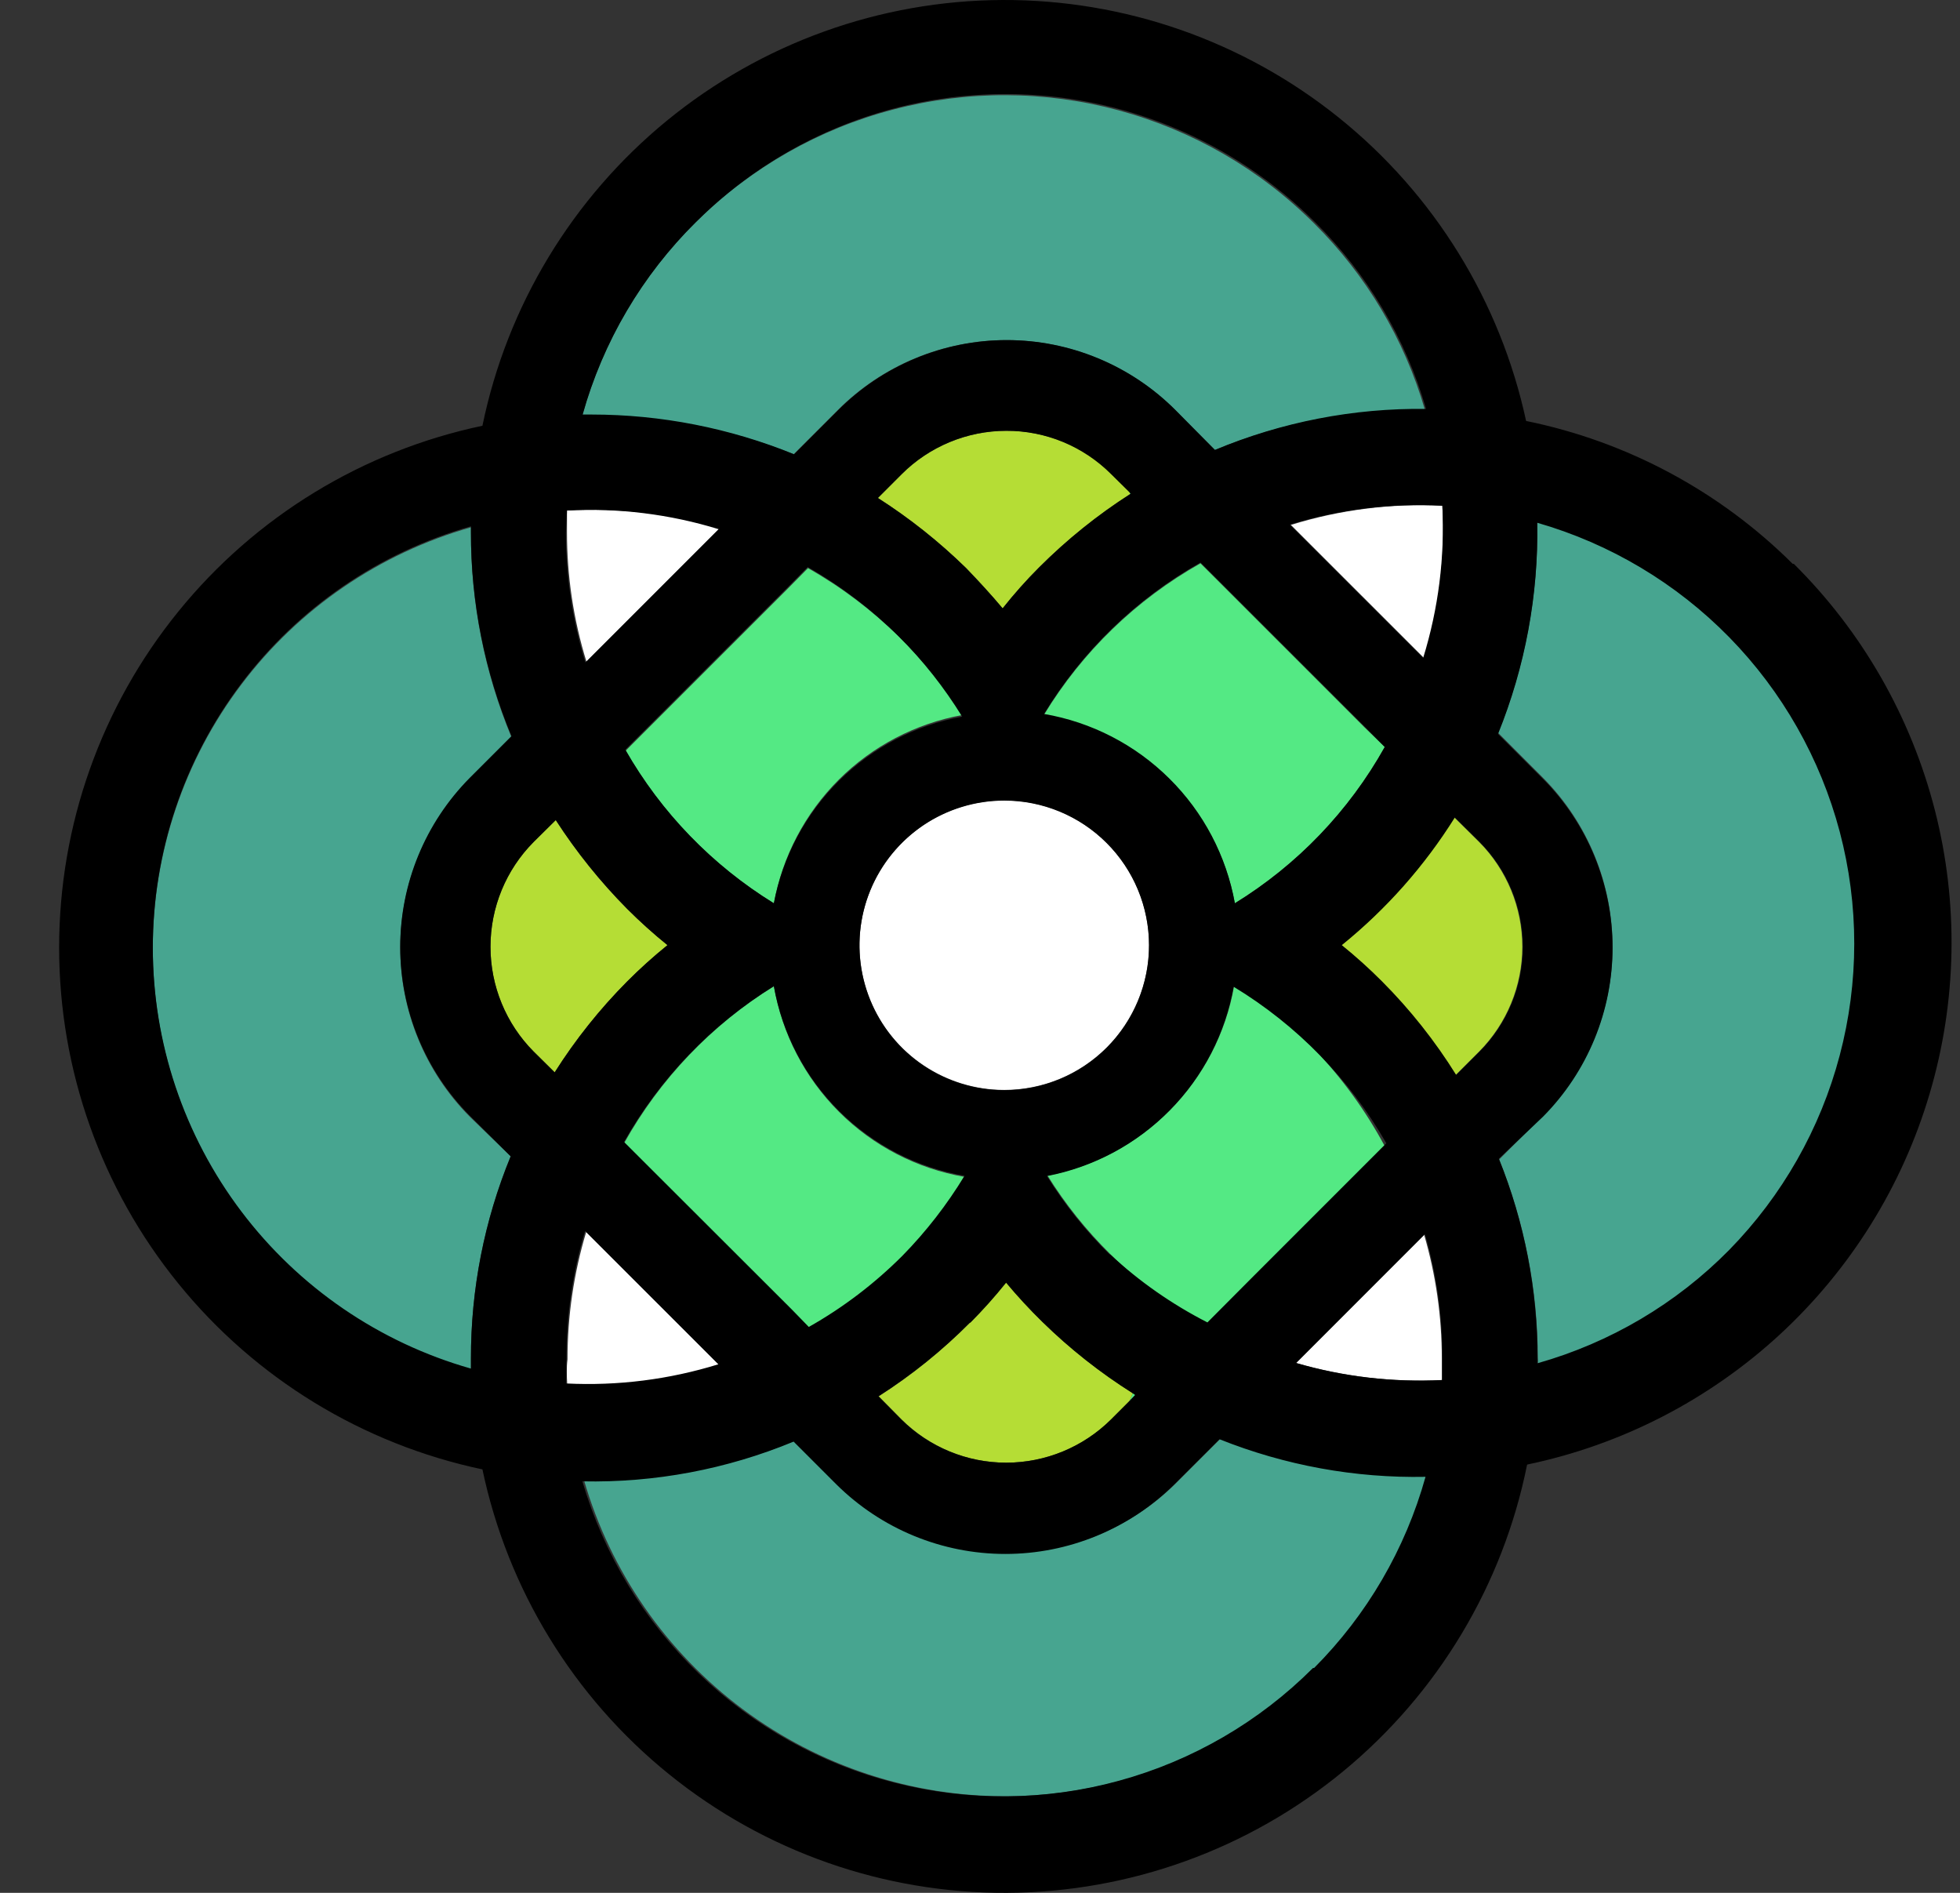<svg width="29" height="28" viewBox="0 0 29 28" fill="none" xmlns="http://www.w3.org/2000/svg">
<rect x="0" y="0" width="29" height="28" fill="#333333" stroke="none"/>
<path d="M17.395 21.945C16.731 22.602 15.833 22.971 14.898 22.971C13.963 22.971 13.066 22.602 12.401 21.945L11.766 21.31C10.776 21.719 9.712 21.919 8.641 21.897C9.035 23.251 9.859 24.439 10.989 25.283C12.12 26.126 13.494 26.578 14.904 26.571C16.314 26.563 17.683 26.096 18.804 25.241C19.925 24.385 20.737 23.188 21.116 21.83C20.072 21.851 19.035 21.662 18.066 21.274L17.395 21.945Z" fill="#47A590"/>
<path d="M25.535 9.342C24.758 8.572 23.798 8.013 22.745 7.717C22.764 8.787 22.567 9.849 22.166 10.841L22.832 11.508C23.49 12.172 23.859 13.07 23.859 14.005C23.859 14.94 23.49 15.837 22.832 16.501L22.181 17.152C22.558 18.087 22.753 19.086 22.753 20.095C22.755 20.122 22.755 20.15 22.753 20.177C23.842 19.868 24.831 19.279 25.621 18.469C26.412 17.659 26.976 16.655 27.258 15.559C27.539 14.463 27.529 13.313 27.227 12.222C26.926 11.131 26.343 10.138 25.539 9.342H25.535Z" fill="#47A590"/>
<path d="M7.556 17.105L6.949 16.517C6.291 15.853 5.922 14.956 5.922 14.021C5.922 13.086 6.291 12.188 6.949 11.524L7.568 10.905C7.17 9.947 6.966 8.92 6.968 7.883V7.8C5.613 8.186 4.419 9.002 3.57 10.127C2.72 11.251 2.261 12.621 2.261 14.03C2.261 15.44 2.72 16.81 3.57 17.935C4.419 19.059 5.613 19.875 6.968 20.261C6.968 20.209 6.968 20.162 6.968 20.111C6.964 19.08 7.164 18.058 7.556 17.105V17.105Z" fill="#47A590"/>
<path d="M11.742 6.72L12.393 6.069C12.72 5.74 13.11 5.479 13.538 5.301C13.967 5.123 14.426 5.031 14.89 5.031C15.355 5.031 15.814 5.123 16.243 5.301C16.671 5.479 17.06 5.74 17.388 6.069L17.976 6.656C18.961 6.249 20.019 6.048 21.084 6.065C20.781 5.02 20.216 4.07 19.443 3.304C18.642 2.504 17.645 1.928 16.552 1.632C15.459 1.337 14.308 1.333 13.213 1.621C12.117 1.908 11.117 2.477 10.31 3.272C9.503 4.066 8.918 5.057 8.614 6.148H8.744C9.771 6.143 10.789 6.337 11.742 6.72V6.72Z" fill="#47A590"/>
<path d="M8.389 7.552C8.389 7.654 8.389 7.761 8.389 7.867C8.388 8.518 8.485 9.166 8.677 9.788L10.649 7.816C9.917 7.595 9.152 7.506 8.389 7.552V7.552Z" fill="white"/>
<path d="M19.171 20.162C19.872 20.366 20.603 20.451 21.333 20.415C21.333 20.308 21.333 20.201 21.333 20.095C21.333 19.473 21.244 18.854 21.069 18.257L19.171 20.162Z" fill="white"/>
<path d="M21.341 7.481C20.583 7.444 19.825 7.54 19.1 7.765L21.073 9.737C21.294 9.006 21.384 8.243 21.341 7.481V7.481Z" fill="white"/>
<path d="M8.393 20.481C9.155 20.519 9.917 20.423 10.646 20.197L8.673 18.225C8.489 18.837 8.396 19.472 8.397 20.11C8.381 20.225 8.385 20.351 8.393 20.481Z" fill="white"/>
<path d="M16.729 7.303L16.705 7.276V7.315L16.729 7.303Z" fill="#54E984"/>
<path d="M16.8 20.635L16.761 20.607L16.709 20.73L16.8 20.635Z" fill="#54E984"/>
<path d="M19.443 15.515C19.086 15.162 18.689 14.851 18.259 14.589C18.137 15.28 17.807 15.918 17.314 16.418C16.821 16.918 16.188 17.257 15.498 17.389C15.761 17.812 16.074 18.203 16.429 18.553C16.849 18.967 17.324 19.321 17.841 19.606L18.516 18.927L19.7 17.744L20.489 16.955C20.207 16.43 19.855 15.946 19.443 15.515V15.515Z" fill="#54E984"/>
<path d="M20.193 10.763L18.007 8.577L17.762 8.333C16.811 8.869 16.014 9.64 15.447 10.573C16.147 10.693 16.793 11.024 17.298 11.523C17.803 12.022 18.143 12.664 18.271 13.362C19.196 12.793 19.959 11.998 20.489 11.05L20.193 10.763Z" fill="#54E984"/>
<path d="M13.301 9.418C12.898 9.023 12.446 8.682 11.955 8.404L11.655 8.708L9.288 11.074L9.257 11.106C9.788 12.029 10.542 12.805 11.45 13.362C11.577 12.669 11.912 12.032 12.41 11.534C12.908 11.037 13.547 10.703 14.239 10.577C13.973 10.156 13.658 9.766 13.301 9.418V9.418Z" fill="#54E984"/>
<path d="M11.45 14.589C10.526 15.162 9.763 15.962 9.233 16.912L9.391 17.07L11.719 19.393L11.967 19.645C12.474 19.358 12.94 19.004 13.352 18.592C13.703 18.234 14.011 17.837 14.271 17.409C13.567 17.287 12.918 16.951 12.413 16.446C11.908 15.941 11.572 15.292 11.45 14.589V14.589Z" fill="#54E984"/>
<path d="M14.89 6.373C14.309 6.374 13.751 6.605 13.34 7.016L12.989 7.367C13.459 7.667 13.896 8.014 14.295 8.404C14.484 8.593 14.662 8.798 14.835 9C15.001 8.79 15.179 8.589 15.368 8.4C15.777 7.991 16.229 7.627 16.717 7.315V7.276L16.453 7.016C16.248 6.81 16.004 6.648 15.736 6.538C15.468 6.427 15.18 6.371 14.89 6.373Z" fill="#B5DD35"/>
<path d="M14.886 18.967C14.72 19.174 14.542 19.373 14.354 19.562C13.945 19.975 13.491 20.342 13.001 20.655L13.34 20.998C13.752 21.407 14.31 21.637 14.89 21.637C15.471 21.637 16.029 21.407 16.441 20.998L16.709 20.73L16.761 20.608C16.278 20.305 15.83 19.952 15.423 19.554C15.234 19.368 15.055 19.172 14.886 18.967Z" fill="#B5DD35"/>
<path d="M21.538 15.902L21.885 15.555C22.294 15.143 22.524 14.585 22.524 14.005C22.524 13.424 22.294 12.867 21.885 12.455L21.518 12.092C21.069 12.81 20.504 13.448 19.846 13.981C20.053 14.149 20.252 14.329 20.441 14.518C20.858 14.936 21.226 15.401 21.538 15.902V15.902Z" fill="#B5DD35"/>
<path d="M8.223 12.131L7.895 12.455C7.486 12.867 7.257 13.424 7.257 14.005C7.257 14.586 7.486 15.143 7.895 15.555L8.207 15.863C8.515 15.377 8.875 14.926 9.28 14.518C9.469 14.329 9.668 14.15 9.876 13.981C9.668 13.813 9.469 13.634 9.28 13.445C8.883 13.045 8.529 12.604 8.223 12.131V12.131Z" fill="#B5DD35"/>
<path d="M17.001 13.981C17.001 13.557 16.875 13.143 16.64 12.791C16.405 12.439 16.07 12.165 15.679 12.002C15.287 11.84 14.857 11.798 14.441 11.88C14.025 11.963 13.644 12.167 13.344 12.467C13.044 12.766 12.841 13.148 12.758 13.563C12.675 13.979 12.718 14.409 12.88 14.801C13.042 15.192 13.316 15.527 13.669 15.762C14.021 15.997 14.435 16.123 14.859 16.123C15.427 16.123 15.972 15.897 16.374 15.496C16.775 15.094 17.001 14.549 17.001 13.981Z" fill="white"/>
<path d="M26.525 8.341C25.445 7.266 24.073 6.531 22.58 6.227C22.198 4.457 21.22 2.873 19.809 1.74C18.398 0.606 16.64 -0.008 14.83 8.34859e-05C13.02 0.008 11.268 0.639 9.867 1.785C8.467 2.932 7.503 4.525 7.138 6.298C5.367 6.671 3.778 7.641 2.638 9.047C1.497 10.452 0.875 12.207 0.875 14.017C0.875 15.826 1.497 17.581 2.638 18.986C3.778 20.392 5.367 21.362 7.138 21.736C7.512 23.513 8.488 25.107 9.902 26.248C11.315 27.39 13.079 28.008 14.896 28C16.712 27.992 18.471 27.357 19.873 26.203C21.276 25.048 22.238 23.445 22.595 21.665C23.991 21.374 25.281 20.71 26.33 19.745C27.378 18.779 28.146 17.548 28.55 16.181C28.955 14.815 28.982 13.364 28.628 11.984C28.274 10.603 27.553 9.344 26.541 8.341H26.525ZM21.057 9.733L19.084 7.761C19.814 7.535 20.578 7.44 21.341 7.481C21.379 8.242 21.282 9.005 21.057 9.733ZM11.718 19.373L9.391 17.05L9.233 16.892C9.766 15.949 10.528 15.157 11.45 14.588C11.575 15.289 11.912 15.935 12.417 16.436C12.922 16.938 13.569 17.272 14.271 17.393C14.011 17.821 13.703 18.218 13.352 18.576C12.94 18.988 12.474 19.343 11.967 19.629L11.718 19.373ZM14.835 8.999C14.662 8.79 14.484 8.605 14.295 8.404C13.896 8.014 13.459 7.666 12.989 7.366L13.34 7.015C13.543 6.811 13.785 6.65 14.051 6.539C14.317 6.429 14.602 6.372 14.89 6.372C15.178 6.372 15.464 6.429 15.73 6.539C15.996 6.65 16.237 6.811 16.441 7.015L16.705 7.276L16.729 7.303C16.241 7.615 15.789 7.979 15.38 8.388C15.186 8.581 15.005 8.785 14.835 8.999V8.999ZM17.001 13.981C17.002 14.405 16.877 14.819 16.642 15.172C16.407 15.525 16.073 15.8 15.681 15.963C15.29 16.125 14.859 16.168 14.443 16.086C14.027 16.004 13.645 15.8 13.345 15.501C13.045 15.201 12.841 14.82 12.758 14.404C12.675 13.989 12.717 13.558 12.879 13.166C13.041 12.775 13.316 12.44 13.668 12.204C14.021 11.969 14.435 11.843 14.859 11.843C15.426 11.843 15.971 12.068 16.372 12.469C16.774 12.87 17 13.414 17.001 13.981V13.981ZM13.3 9.417C13.658 9.774 13.971 10.171 14.236 10.601C13.546 10.726 12.912 11.056 12.414 11.549C11.917 12.042 11.581 12.674 11.45 13.362C10.539 12.8 9.783 12.019 9.253 11.09L9.284 11.058L11.651 8.692L11.951 8.388C12.444 8.67 12.898 9.017 13.3 9.417ZM14.354 19.57C14.542 19.381 14.72 19.182 14.886 18.975C15.055 19.177 15.234 19.37 15.423 19.554C15.829 19.952 16.276 20.305 16.756 20.608L16.796 20.635L16.705 20.73L16.437 20.998C16.025 21.407 15.467 21.637 14.886 21.637C14.306 21.637 13.748 21.407 13.336 20.998L12.997 20.655C13.488 20.342 13.943 19.976 14.354 19.562V19.57ZM16.421 18.56C16.066 18.211 15.753 17.82 15.49 17.397C16.18 17.265 16.813 16.926 17.306 16.426C17.8 15.926 18.129 15.288 18.252 14.596C19.189 15.164 19.968 15.961 20.512 16.912L19.723 17.701L18.54 18.884L17.865 19.562C17.34 19.294 16.854 18.954 16.421 18.552V18.56ZM18.271 13.362C18.145 12.661 17.807 12.017 17.301 11.516C16.796 11.015 16.148 10.681 15.447 10.561C16.014 9.628 16.811 8.857 17.762 8.321L18.007 8.566L20.193 10.751L20.489 11.05C19.959 11.998 19.196 12.793 18.271 13.362V13.362ZM10.294 3.288C11.51 2.073 13.158 1.391 14.877 1.391C16.595 1.391 18.243 2.073 19.459 3.288C20.232 4.054 20.797 5.004 21.1 6.049C20.028 6.035 18.964 6.242 17.976 6.656L17.396 6.069C17.068 5.74 16.679 5.479 16.25 5.301C15.822 5.123 15.362 5.031 14.898 5.031C14.434 5.031 13.975 5.123 13.546 5.301C13.117 5.479 12.728 5.74 12.401 6.069L11.75 6.72C10.798 6.332 9.78 6.132 8.752 6.132H8.621C8.922 5.055 9.499 4.074 10.294 3.288V3.288ZM8.389 7.552C9.147 7.511 9.907 7.605 10.633 7.828L8.661 9.8C8.47 9.178 8.373 8.53 8.373 7.879C8.381 7.761 8.385 7.654 8.389 7.552ZM6.968 20.095C6.968 20.146 6.968 20.193 6.968 20.245C5.613 19.86 4.419 19.043 3.57 17.919C2.72 16.794 2.261 15.424 2.261 14.015C2.261 12.605 2.72 11.235 3.57 10.111C4.419 8.986 5.613 8.17 6.968 7.785V7.867C6.966 8.904 7.17 9.931 7.568 10.889L6.949 11.508C6.291 12.173 5.922 13.07 5.922 14.005C5.922 14.94 6.291 15.837 6.949 16.502L7.556 17.105C7.166 18.053 6.967 19.069 6.968 20.095V20.095ZM7.896 15.555C7.486 15.143 7.257 14.585 7.257 14.005C7.257 13.424 7.486 12.867 7.896 12.455L8.223 12.131C8.529 12.604 8.883 13.044 9.28 13.445C9.469 13.634 9.668 13.813 9.876 13.981C9.668 14.149 9.469 14.328 9.28 14.518C8.875 14.925 8.515 15.377 8.207 15.863L7.896 15.555ZM8.381 20.095C8.38 19.456 8.473 18.821 8.657 18.209L10.63 20.181C9.901 20.407 9.139 20.503 8.377 20.465C8.385 20.351 8.381 20.225 8.381 20.095V20.095ZM19.427 24.674C18.631 25.47 17.642 26.045 16.556 26.342C15.471 26.64 14.327 26.65 13.236 26.371C12.145 26.093 11.146 25.535 10.336 24.753C9.527 23.972 8.934 22.993 8.617 21.913C9.688 21.935 10.752 21.735 11.742 21.325L12.377 21.96C13.042 22.618 13.939 22.987 14.875 22.987C15.81 22.987 16.707 22.618 17.372 21.96L18.043 21.29C19.012 21.677 20.049 21.867 21.092 21.846C20.794 22.915 20.226 23.889 19.443 24.674H19.427ZM21.341 20.414C20.611 20.451 19.88 20.366 19.179 20.162L21.084 18.257C21.257 18.854 21.343 19.473 21.341 20.095C21.341 20.201 21.341 20.308 21.341 20.414ZM21.546 15.902C21.234 15.401 20.866 14.936 20.449 14.518C20.26 14.328 20.061 14.149 19.853 13.981C20.512 13.448 21.077 12.81 21.526 12.092L21.893 12.455C22.302 12.867 22.532 13.424 22.532 14.005C22.532 14.585 22.302 15.143 21.893 15.555L21.546 15.902ZM25.586 18.489C24.802 19.285 23.824 19.862 22.749 20.166C22.751 20.138 22.751 20.11 22.749 20.083C22.748 19.075 22.554 18.076 22.177 17.14L22.832 16.517C23.49 15.853 23.859 14.955 23.859 14.021C23.859 13.086 23.49 12.188 22.832 11.524L22.165 10.857C22.566 9.865 22.764 8.803 22.745 7.733C23.823 8.043 24.802 8.627 25.587 9.428C26.371 10.229 26.934 11.221 27.221 12.305C27.507 13.389 27.507 14.529 27.22 15.613C26.934 16.697 26.37 17.688 25.586 18.489V18.489Z" fill="black"/>
</svg>
